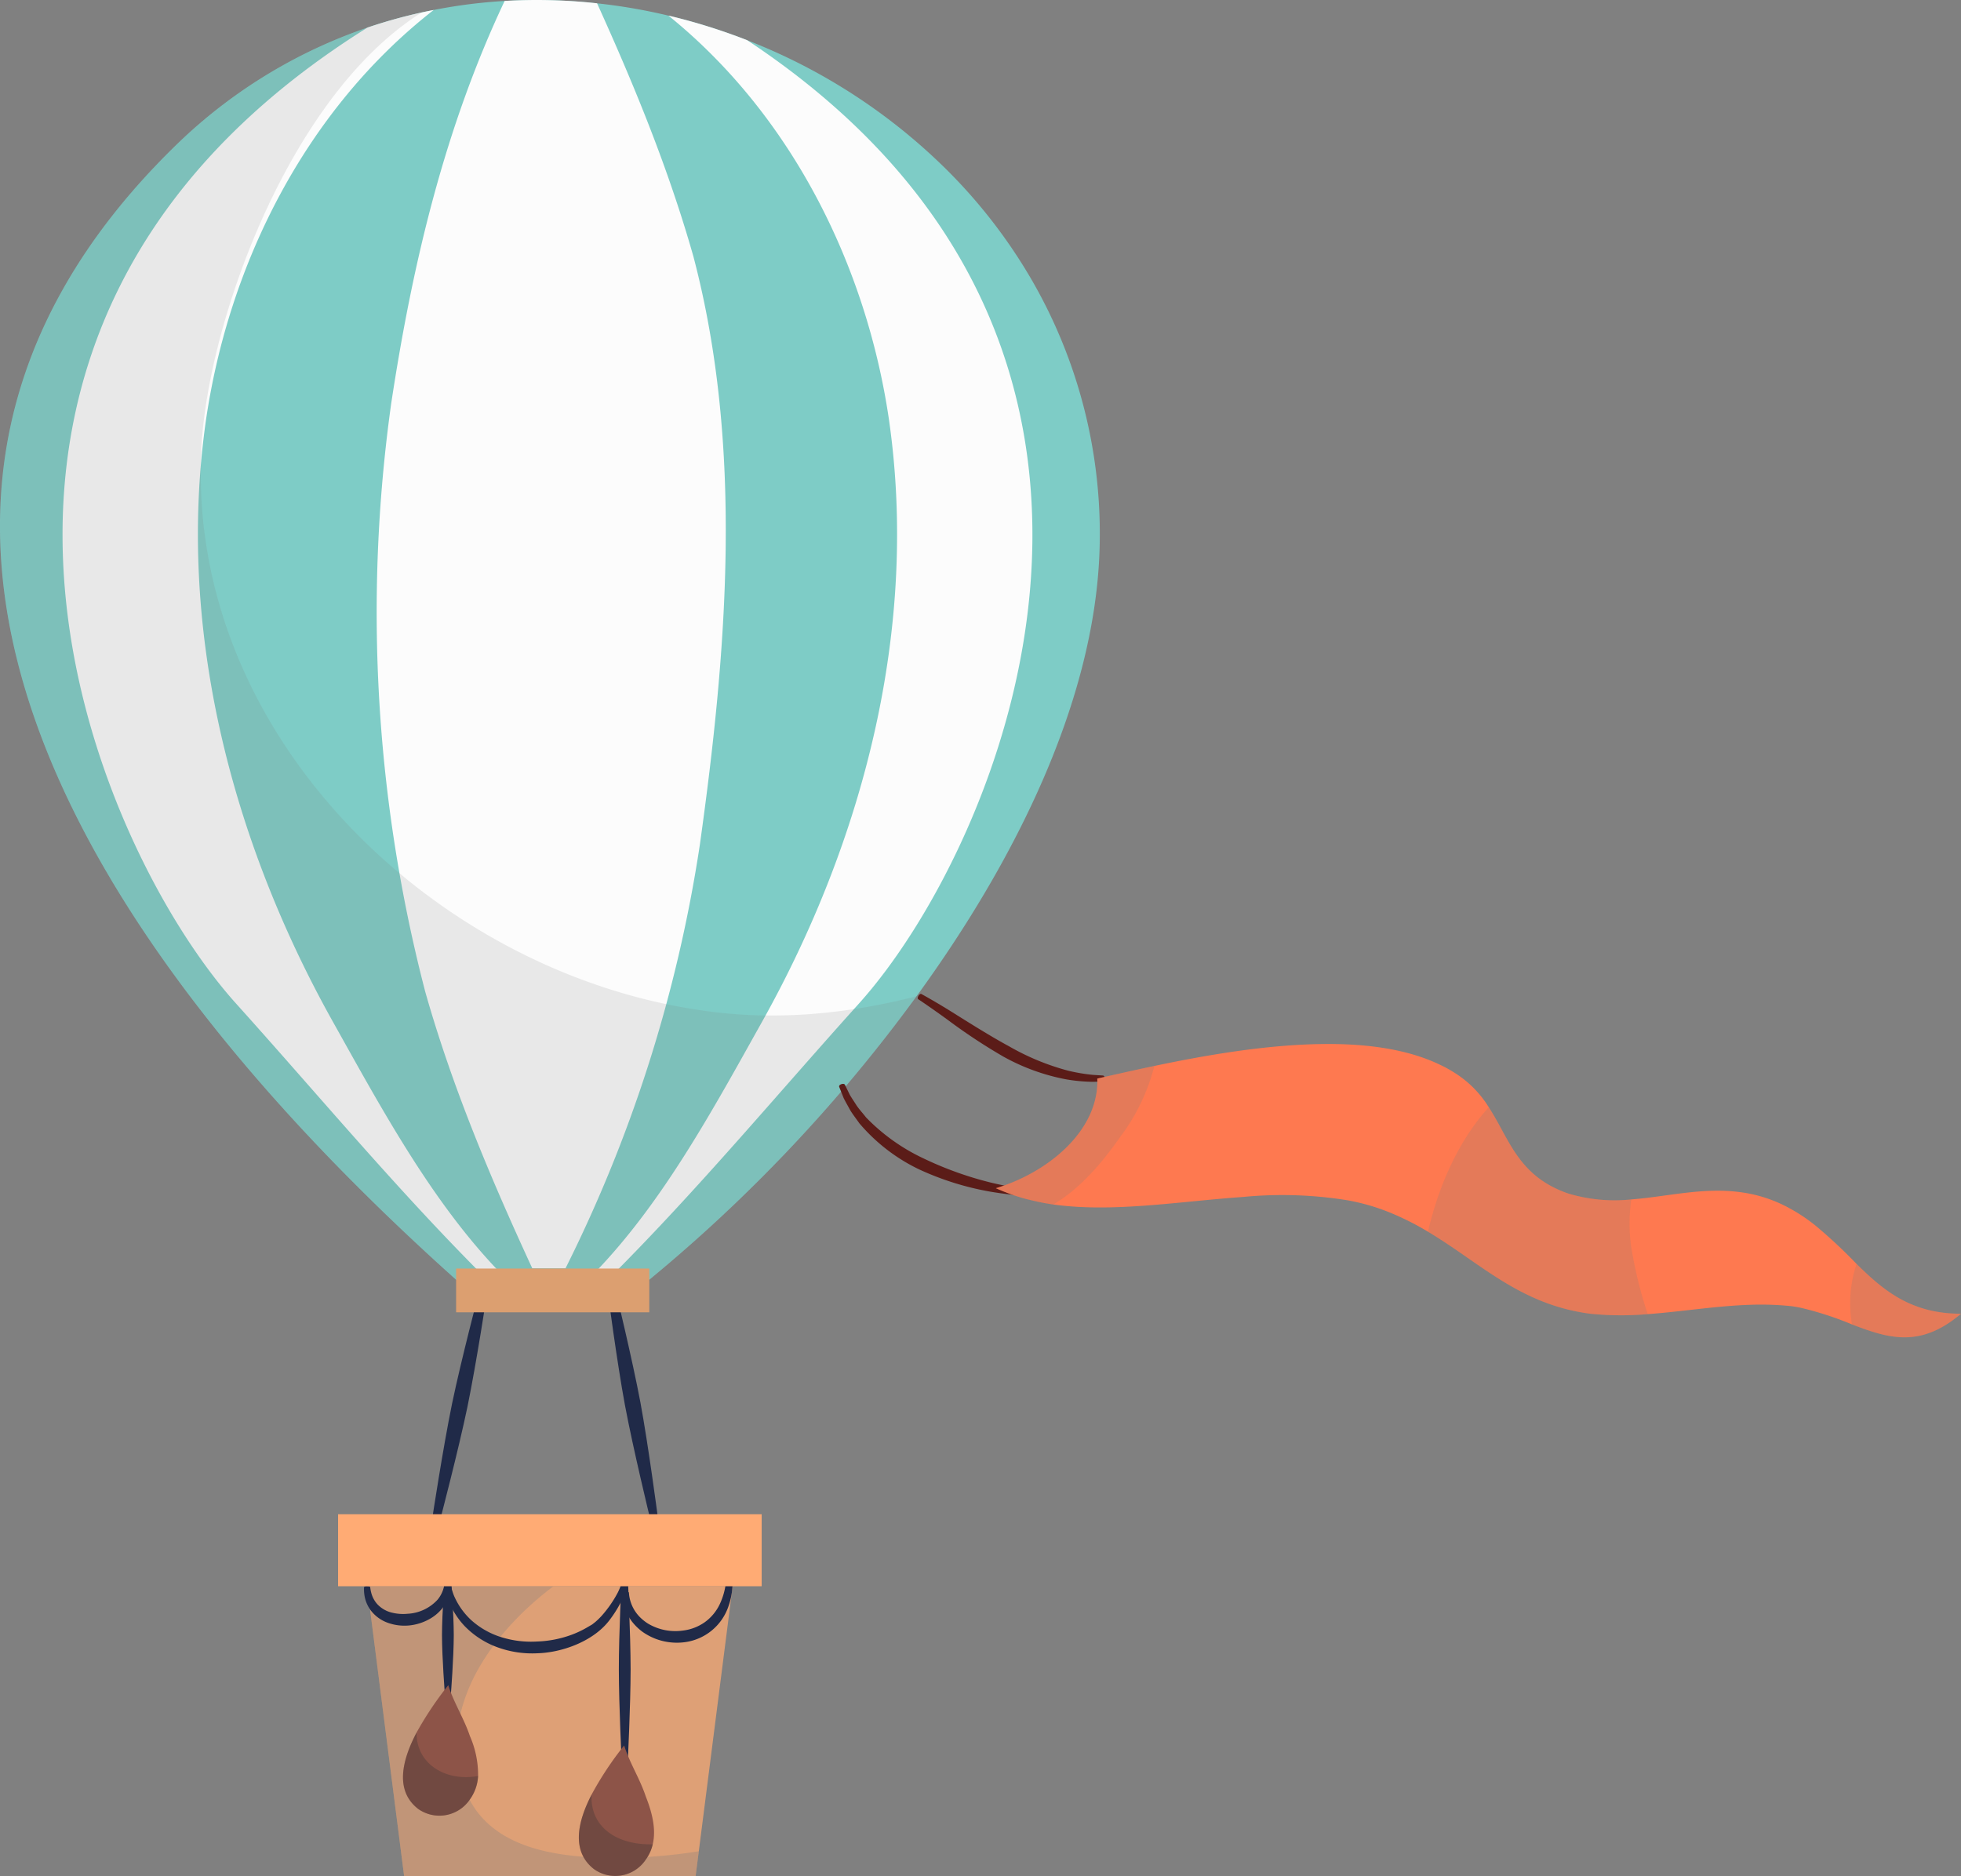 <svg xmlns="http://www.w3.org/2000/svg" width="302.448" height="289.403" viewBox="0 0 302.448 289.403">
  <rect x="0" y="0" width="302.448" height="289.403" fill="#808080" stroke="none"/>
  <g id="Group_451" data-name="Group 451" transform="translate(341.553 -7490.063)">
    <g id="Group_384" data-name="Group 384" transform="translate(-440 7337)">
      <path id="Path_565" data-name="Path 565" d="M268.013,238.431c-.89,22.776-12.728,47.04-28.206,68.31a238.918,238.918,0,0,1-41.216,43.725H168.786C109.207,297.1,69.425,230.681,125.124,175.912a78.753,78.753,0,0,1,29.993-18.594c1.256-.429,2.521-.826,3.8-1.182.345-.1.7-.2,1.045-.293.188-.052.386-.1.586-.157l1.506-.376c.428-.1.868-.209,1.3-.3l.156-.032c.607-.136,1.224-.261,1.83-.376a80.492,80.492,0,0,1,10.939-1.391,85.241,85.241,0,0,1,14.255.366,86.814,86.814,0,0,1,10.991,1.893h.011a91.335,91.335,0,0,1,12.12,3.785c.011,0,.021.011.031.011A90.073,90.073,0,0,1,243.2,178.024a81.905,81.905,0,0,1,14.17,17.873A78.2,78.2,0,0,1,268.013,238.431Z" fill="#7eccc6"/>
      <g id="Group_373" data-name="Group 373">
        <path id="Path_566" data-name="Path 566" d="M165.142,387.115s1.628-10.712,3.028-17.538c1.423-6.822,4.18-17.31,4.18-17.31.1-.362,1.261-.12,1.226.24,0,0-1.628,10.711-3.028,17.537-1.423,6.822-4.179,17.312-4.179,17.312C166.173,387.694,165.146,387.486,165.142,387.115Z" fill="#202a48"/>
      </g>
      <g id="Group_374" data-name="Group 374">
        <path id="Path_567" data-name="Path 567" d="M198.625,386.938s-2.522-10.372-3.794-17.132c-1.243-6.723-2.63-17.293-2.63-17.293-.04-.367,1.119-.6,1.223-.26,0,0,2.521,10.373,3.794,17.133,1.242,6.721,2.63,17.292,2.63,17.292C199.794,387.06,198.768,387.274,198.625,386.938Z" fill="#202a48"/>
      </g>
      <path id="Path_568" data-name="Path 568" d="M211.445,397.747l-.189,1.475-5.03,39.406-.492,3.838H160.775l-5.521-43.233-.188-1.485Z" fill="#dea076"/>
      <g id="Group_375" data-name="Group 375" opacity="0.3">
        <path id="Path_569" data-name="Path 569" d="M206.227,438.628l-.493,3.838H160.775l-5.709-44.719h28.749c-7.782,5.835-15.1,14.882-14.872,24.775.388,13.983,11.5,16.995,23.531,17.12A80.278,80.278,0,0,0,206.227,438.628Z" fill="#7c7c7c"/>
      </g>
      <path id="Path_570" data-name="Path 570" d="M206.383,283.389a219.2,219.2,0,0,1-20.717,65.32h-5.125c-6.316-13.688-12.288-27.775-16.5-42.637a232.546,232.546,0,0,1-5.262-90.744c3.317-21.867,8.326-42.689,17.5-62.12a85.241,85.241,0,0,1,14.255.366c5.7,12.571,11.012,25.486,14.86,39.061C213.118,221.97,210.6,253.27,206.383,283.389Z" fill="#fcfcfc"/>
      <path id="Path_571" data-name="Path 571" d="M175.51,349.3l-2.32.772c-13.545-13.543-25.728-28.2-38.309-42.176-22.129-24.566-55.615-103.168,20.236-150.574a77.879,77.879,0,0,1,10.218-2.719c-19.849,15.488-31.593,39.311-35.1,63.124-4.644,32.116,3.868,65.017,19.733,93.264C157.325,324.144,165.063,338.461,175.51,349.3Z" fill="#fcfcfc"/>
      <path id="Path_572" data-name="Path 572" d="M230.9,307.892c-12.592,13.972-24.775,28.633-38.319,42.176l-2.321-.772c10.448-10.835,18.186-25.152,25.549-38.309,15.865-28.247,24.378-61.148,19.734-93.264-3.44-23.384-14.819-46.758-34.009-62.256a91.335,91.335,0,0,1,12.12,3.785c.011,0,.021.011.031.011C285.592,206.857,252.722,283.66,230.9,307.892Z" fill="#fcfcfc"/>
      <g id="Group_376" data-name="Group 376">
        <path id="Path_573" data-name="Path 573" d="M167.055,414.31s-.432-5.491-.44-9.026c.008-3.536.44-9.028.44-9.028.022-.191.908-.184.938,0,0,0,.432,5.492.44,9.028-.008,3.535-.44,9.026-.44,9.026C167.9,414.5,167.114,414.5,167.055,414.31Z" fill="#202a48"/>
      </g>
      <path id="Path_574" data-name="Path 574" d="M172.185,427.019a6.782,6.782,0,0,1-1.254,3.6,5.669,5.669,0,0,1-8.011,1.463c-3.62-2.834-2.447-7.528-.231-11.754a52.629,52.629,0,0,1,4.9-7.32c.806,2.644,2.4,5.071,3.337,7.863A14.894,14.894,0,0,1,172.185,427.019Z" fill="#8d5448"/>
      <g id="Group_377" data-name="Group 377">
        <path id="Path_575" data-name="Path 575" d="M195.259,397.408a10.122,10.122,0,0,1-.587,1.824,18.4,18.4,0,0,1-2.425,4.006c-2.52,3.1-7.223,4.748-10.914,4.85a15.613,15.613,0,0,1-5.992-.864,13.439,13.439,0,0,1-5.186-3.282,11.962,11.962,0,0,1-2.533-4,13.652,13.652,0,0,1-.4-1.331c-.084-.313-.131-.483-.131-.483-.1-.385.774-.558.907-.234,0,0,.057.155.158.439s.219.706.454,1.193a11.087,11.087,0,0,0,2.508,3.443,12.434,12.434,0,0,0,4.746,2.667,15.41,15.41,0,0,0,5.394.639,17.006,17.006,0,0,0,5.356-1.044,15.351,15.351,0,0,0,2.561-1.234l.6-.35.5-.394a11.682,11.682,0,0,0,.929-.9,18.092,18.092,0,0,0,2.493-3.569,9.319,9.319,0,0,0,.647-1.589C194.532,396.881,195.309,397.008,195.259,397.408Z" fill="#202a48"/>
      </g>
      <g id="Group_378" data-name="Group 378">
        <path id="Path_576" data-name="Path 576" d="M211.436,396.318s0,.124,0,.353a9.361,9.361,0,0,1-.014.977,11.243,11.243,0,0,1-.66,3.3,8.243,8.243,0,0,1-6.692,5.429,9.266,9.266,0,0,1-4.417-.486,9.5,9.5,0,0,1-2.059-1.075A8.238,8.238,0,0,1,196,403.3a6.905,6.905,0,0,1-1.41-3.168,6.6,6.6,0,0,1-.088-1.011v-.364c.008-.291.9-.254.937-.022,0,0,.013.113.035.318a5.811,5.811,0,0,0,.165.855,5.888,5.888,0,0,0,1.4,2.5,7.107,7.107,0,0,0,1.4,1.132,8.247,8.247,0,0,0,5.384,1.039,7.337,7.337,0,0,0,3.344-1.3,7.247,7.247,0,0,0,2.333-2.859,10.6,10.6,0,0,0,.856-2.885,8.727,8.727,0,0,0,.108-.9l.031-.33C210.6,396.054,211.387,396.047,211.436,396.318Z" fill="#202a48"/>
      </g>
      <g id="Group_379" data-name="Group 379">
        <path id="Path_577" data-name="Path 577" d="M155.542,397.874a5.254,5.254,0,0,0,.151.84,4.2,4.2,0,0,0,.923,1.774,4.5,4.5,0,0,0,2.147,1.3,7.209,7.209,0,0,0,2.569.206,6.721,6.721,0,0,0,4.614-2.185,4.794,4.794,0,0,0,.928-1.81,5.273,5.273,0,0,0,.155-.836c.031-.171.918-.183.938.023l0,.267a4.343,4.343,0,0,1-.043.743,5.735,5.735,0,0,1-.867,2.41,6.68,6.68,0,0,1-2.448,2.247,8.038,8.038,0,0,1-3.123.951,7.615,7.615,0,0,1-3.26-.43,5.7,5.7,0,0,1-2.7-2.045,5.231,5.231,0,0,1-.9-2.426,5.862,5.862,0,0,1-.032-1.006C154.688,397.685,155.475,397.706,155.542,397.874Z" fill="#202a48"/>
      </g>
      <g id="Group_380" data-name="Group 380" opacity="0.15">
        <path id="Path_578" data-name="Path 578" d="M239.807,306.741a238.918,238.918,0,0,1-41.216,43.725H168.786C109.207,297.1,69.425,230.681,125.124,175.912a78.753,78.753,0,0,1,29.993-18.594,76.969,76.969,0,0,1,8.388-2.343c-20.938,13.114-33.643,49.561-34.041,68.584-1.569,42.877,35.557,78.958,76.344,85.232C217.521,310.653,228.836,309.534,239.807,306.741Z" fill="#7c7c7c"/>
      </g>
      <rect id="Rectangle_266" data-name="Rectangle 266" width="29.797" height="6.751" transform="translate(168.792 348.741)" fill="#dc9f70"/>
      <g id="Group_381" data-name="Group 381">
        <path id="Path_579" data-name="Path 579" d="M194.331,424.823s-.432-8.665-.439-14.243.439-14.244.439-14.244c.021-.3.909-.289.937,0,0,0,.432,8.665.44,14.244-.008,5.578-.44,14.243-.44,14.243C195.176,425.119,194.39,425.115,194.331,424.823Z" fill="#202a48"/>
      </g>
      <rect id="Rectangle_267" data-name="Rectangle 267" width="65.331" height="11.106" transform="translate(150.59 386.642)" fill="#ffab74"/>
      <path id="Path_580" data-name="Path 580" d="M199.124,437.54a6.469,6.469,0,0,1-1.076,2.374,5.651,5.651,0,0,1-8,1.464c-3.556-2.782-2.5-7.353-.355-11.5a50.553,50.553,0,0,1,5.02-7.571c.815,2.645,2.4,5.071,3.336,7.875C198.947,432.457,199.69,435.113,199.124,437.54Z" fill="#8d5448"/>
      <g id="Group_382" data-name="Group 382" opacity="0.3">
        <path id="Path_581" data-name="Path 581" d="M172.185,427.019a6.782,6.782,0,0,1-1.254,3.6,5.669,5.669,0,0,1-8.011,1.463c-3.62-2.834-2.447-7.528-.231-11.754C162.668,425.262,167.3,427.919,172.185,427.019Z" fill="#303030"/>
      </g>
      <g id="Group_383" data-name="Group 383" opacity="0.3">
        <path id="Path_582" data-name="Path 582" d="M199.124,437.54a6.469,6.469,0,0,1-1.076,2.374,5.651,5.651,0,0,1-8,1.464c-3.556-2.782-2.5-7.353-.355-11.5-.282,4.623,3.409,7.78,9.318,7.677A.4.4,0,0,0,199.124,437.54Z" fill="#303030"/>
      </g>
    </g>
    <g id="Group_358" data-name="Group 358" transform="translate(-441 7338)">
      <g id="Group_353" data-name="Group 353">
        <path id="Path_542" data-name="Path 542" d="M269.6,318.9l-1.626.038a26.349,26.349,0,0,1-4.043-.371,32.111,32.111,0,0,1-9.764-3.536,88.287,88.287,0,0,1-8.56-5.657c-2.559-1.861-4.538-3.18-4.538-3.18-.268-.191.2-.946.486-.8,0,0,2.125,1.156,4.814,2.841s6.005,3.768,8.671,5.205a37.7,37.7,0,0,0,9.169,3.787,27.38,27.38,0,0,0,3.818.641l1.56.1C269.912,318.063,269.935,318.848,269.6,318.9Z" fill="#5b1c18"/>
      </g>
      <g id="Group_354" data-name="Group 354">
        <path id="Path_543" data-name="Path 543" d="M258.5,336.582l-1.8-.113c-1.121-.1-2.686-.279-4.457-.577a44.2,44.2,0,0,1-11.05-3.452,27.807,27.807,0,0,1-9.219-7.12c-.522-.755-1.063-1.425-1.45-2.1-.37-.683-.719-1.276-.966-1.792-.425-1.065-.679-1.705-.679-1.705-.135-.36.707-.643.874-.338l.761,1.557c.268.468.639,1,1.025,1.615.4.6.956,1.2,1.48,1.872a30.172,30.172,0,0,0,8.97,6.374,53.683,53.683,0,0,0,10.531,3.741c1.705.4,3.22.675,4.308.856l1.75.243C258.934,335.775,258.87,336.56,258.5,336.582Z" fill="#5b1c18"/>
      </g>
      <path id="Path_544" data-name="Path 544" d="M401.895,354.713c-6.327,5.375-11.252,3.774-16.806,1.652a51.11,51.11,0,0,0-7.561-2.489c-.564-.136-1.151-.241-1.746-.324a45.555,45.555,0,0,0-6.306-.22c-5.387.167-10.667,1.067-15.9,1.443a47.3,47.3,0,0,1-8.857-.062c-10.856-1.413-16.912-7.813-25.037-12.655a42.618,42.618,0,0,0-6.014-3.012A32.467,32.467,0,0,0,307.2,337.2a62.914,62.914,0,0,0-16.042-.5c-9.925.691-20.1,2.447-29.252,1.161-.313-.041-.617-.094-.92-.146-.2-.031-.4-.063-.586-.1-.418-.083-.836-.156-1.244-.261-.3-.063-.6-.136-.9-.208-.586-.136-1.161-.293-1.736-.482-.188-.053-.356-.115-.534-.167-.481-.157-.951-.325-1.422-.513-.219-.084-.439-.167-.659-.261-.282-.116-.564-.242-.847-.366-.01,0-.01-.011-.021-.011,7.7-2.279,15.655-8.555,15.655-16.482,0-.146-.009-.282-.009-.428,2.656-.6,5.626-1.276,8.8-1.945,7.959-1.674,17.182-3.263,25.78-3.379,6.8-.1,13.217.743,18.311,3.211a18.6,18.6,0,0,1,2.248,1.244,16.365,16.365,0,0,1,5.24,5.292c3.2,4.916,4.487,10.584,12.173,13.283a24.728,24.728,0,0,0,9.81.94c5.636-.439,11.2-1.944,17.046-1.088h.01a21.356,21.356,0,0,1,7.384,2.469,26.015,26.015,0,0,1,4.11,2.77,78.665,78.665,0,0,1,6.19,5.794C389.952,351.126,394.178,354.713,401.895,354.713Z" fill="#fe7950"/>
      <g id="Group_355" data-name="Group 355" opacity="0.2">
        <path id="Path_545" data-name="Path 545" d="M353.579,354.775a47.3,47.3,0,0,1-8.857-.062c-10.856-1.413-16.912-7.813-25.037-12.655,1.664-7.112,4.737-14.087,9.381-19.2,3.2,4.916,4.487,10.584,12.173,13.283a24.728,24.728,0,0,0,9.81.94,25.776,25.776,0,0,0-.053,7.091A65.73,65.73,0,0,0,353.579,354.775Z" fill="#7c7c7c"/>
      </g>
      <g id="Group_356" data-name="Group 356" opacity="0.2">
        <path id="Path_546" data-name="Path 546" d="M401.895,354.713c-6.327,5.375-11.252,3.774-16.806,1.652a19.158,19.158,0,0,1,.7-9.34C389.952,351.126,394.178,354.713,401.895,354.713Z" fill="#7c7c7c"/>
      </g>
      <g id="Group_357" data-name="Group 357" opacity="0.2">
        <path id="Path_547" data-name="Path 547" d="M277.487,316.489a30.907,30.907,0,0,1-5.271,10.95c-3.419,4.893-6.756,8.324-10.312,10.415a31.786,31.786,0,0,1-8.868-2.51c7.7-2.279,15.655-8.555,15.655-16.482,0-.146-.009-.282-.009-.428C271.338,317.838,274.308,317.158,277.487,316.489Z" fill="#7c7c7c"/>
      </g>
    </g>
  </g>
</svg>
